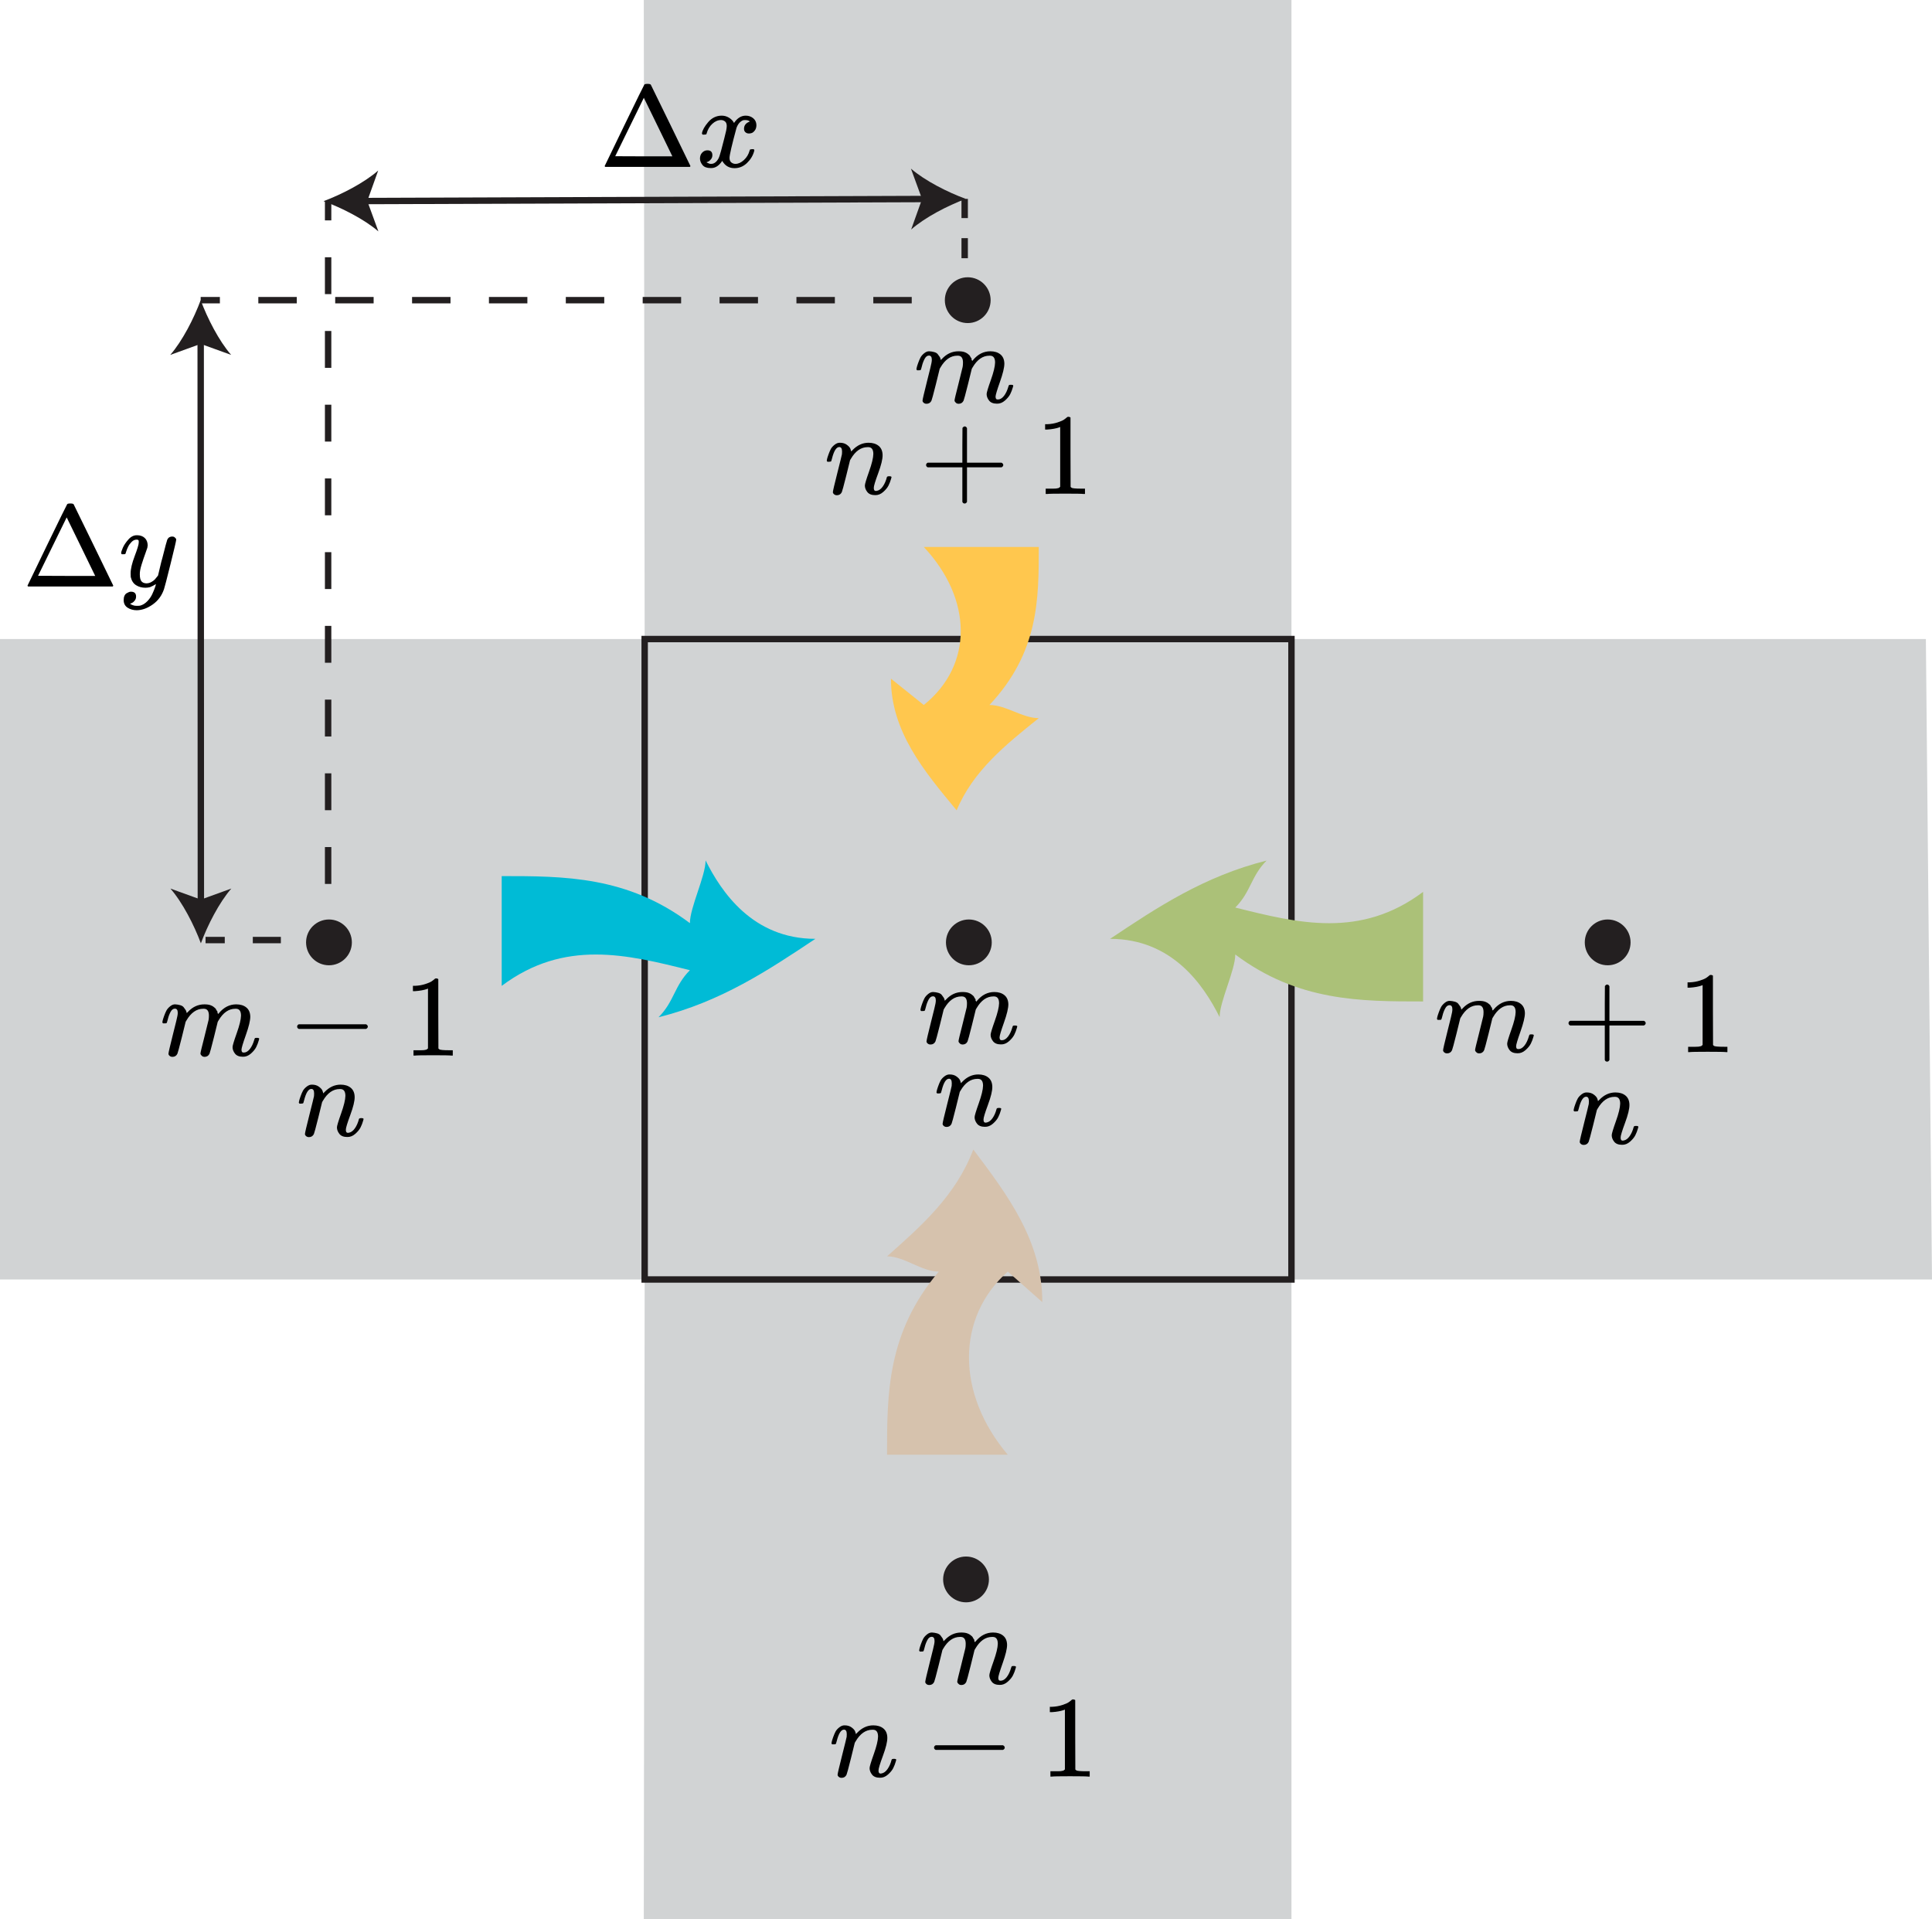 <?xml version="1.0" encoding="UTF-8"?>
<svg xmlns="http://www.w3.org/2000/svg" xmlns:xlink="http://www.w3.org/1999/xlink" viewBox="0 0 301.693 299.685">
  <defs>
    <style>
      .cls-1, .cls-2, .cls-3, .cls-4, .cls-5, .cls-6 {
        stroke: #231f20;
        stroke-miterlimit: 10;
      }

      .cls-1, .cls-2, .cls-3, .cls-5, .cls-6 {
        fill: none;
      }

      .cls-7 {
        fill: #ffc74e;
      }

      .cls-2 {
        stroke-dasharray: 0 0 3.134 3.134;
      }

      .cls-8 {
        fill: #d6c2ad;
      }

      .cls-3 {
        stroke-dasharray: 0 0 6.002 6.002;
      }

      .cls-4, .cls-9 {
        fill: #231f20;
      }

      .cls-5 {
        stroke-dasharray: 0 0 5.756 5.756;
      }

      .cls-10 {
        fill: #00bbd6;
      }

      .cls-11 {
        fill: #abc178;
      }

      .cls-6 {
        stroke-dasharray: 0 0 4.38 4.38;
      }

      .cls-12 {
        fill: #d1d3d4;
      }
    </style>
    <symbol id="Deleted_Symbol" data-name="Deleted Symbol" viewBox="0 0 20 10">
      <path class="cls-10" d="m20,9c-4,0-8,0-12-3,0,1-1,3-1,4-1-2-3-5-7-5C3,3,6,1,10,0c-1,1-1,2-2,3,4,1,8,2,12-1v7h0Z"/>
    </symbol>
    <symbol id="Deleted_Symbol_2" data-name="Deleted Symbol 2" viewBox="0 0 20 9">
      <path class="cls-7" d="m20,9c-4,0-8,0-12-3,0,1-1,2-1,3C5,7,3,5,0,4,3,2,6,0,10,0l-2,2c3,3,8,3,12,0v7h0Z"/>
    </symbol>
    <symbol id="Deleted_Symbol_3" data-name="Deleted Symbol 3" viewBox="0 0 20 10">
      <path class="cls-11" d="m20,9c-4,0-8,0-12-3,0,1-1,3-1,4-1-2-3-5-7-5C3,3,6,1,10,0c-1,1-1,2-2,3,4,1,8,2,12-1v7h0Z"/>
    </symbol>
    <symbol id="Deleted_Symbol_4" data-name="Deleted Symbol 4" viewBox="0 0 20 9">
      <path class="cls-8" d="m20,9c-4,0-8,0-12-3,0,1-1,2-1,3C5,7,3,5,0,4,3,2,6,0,10,0l-2,2c3,3,8,3,12,0v7h0Z"/>
    </symbol>
  </defs>
  <g id="_0_fig" data-name="0_fig">
    <polyline class="cls-12" points="100.531 0 100.669 99.785 0 99.785 0 199.785 100.669 199.785 100.531 299.685 201.669 299.685 201.669 199.785 301.693 199.785 300.736 99.785 201.669 99.785 201.669 0"/>
  </g>
  <g id="_2_dots" data-name="2_dots">
    <circle class="cls-4" cx="150.851" cy="246.619" r="3.076"/>
    <circle class="cls-4" cx="51.37" cy="147.148" r="3.076"/>
    <circle class="cls-4" cx="151.292" cy="147.148" r="3.076"/>
    <circle class="cls-4" cx="251.048" cy="147.148" r="3.076"/>
    <circle class="cls-4" cx="151.118" cy="46.87" r="3.076"/>
  </g>
  <g id="_3_dots_notation" data-name="3_dots_notation">
    <path id="MJX-23-TEX-I-1D45A" d="m143.728,157.703c.012-.072.03-.169.054-.289s.097-.35.217-.688c.121-.338.241-.621.362-.851s.314-.452.579-.669.531-.32.796-.308c.265.012.525.054.778.127s.434.181.543.326.205.278.289.398.133.235.145.344l.036.127c0,.024.006.036.018.036l.199-.199c.724-.772,1.574-1.158,2.551-1.158.205,0,.392.012.561.036s.326.066.47.127.259.121.344.181.175.133.271.217.157.163.181.235.072.151.145.235.097.157.072.217-.006.115.054.163.072.09.036.127l.145-.181c.76-.905,1.659-1.357,2.696-1.357.651,0,1.176.163,1.574.489s.603.802.615,1.43c0,.615-.229,1.568-.688,2.859-.458,1.291-.688,2.063-.688,2.316.012.169.042.283.09.344.048.06.139.09.271.09.338,0,.651-.181.941-.543s.525-.857.706-1.484c.036-.133.072-.211.109-.235s.133-.036.289-.036c.241,0,.362.048.362.145,0,.012-.024.102-.072.271-.097.35-.229.694-.398,1.032-.169.338-.446.676-.832,1.013-.386.338-.802.501-1.249.489-.567,0-.977-.163-1.23-.489s-.38-.663-.38-1.013c0-.229.217-.953.651-2.171.434-1.218.657-2.135.669-2.751,0-.712-.265-1.068-.796-1.068h-.09c-1.038,0-1.912.609-2.624,1.828l-.127.217-.597,2.425c-.398,1.58-.627,2.431-.688,2.551-.157.326-.416.489-.778.489-.157,0-.283-.042-.38-.127-.097-.084-.163-.157-.199-.217-.036-.06-.054-.121-.054-.181,0-.133.205-.995.615-2.588l.651-2.642c.036-.181.054-.41.054-.688,0-.712-.265-1.068-.796-1.068h-.09c-1.038,0-1.912.609-2.624,1.828l-.127.217-.597,2.425c-.398,1.58-.627,2.431-.688,2.551-.157.326-.416.489-.778.489-.157,0-.283-.036-.38-.109s-.163-.145-.199-.217-.048-.133-.036-.181c0-.157.229-1.146.688-2.968.47-1.858.706-2.829.706-2.913.036-.181.054-.344.054-.489,0-.434-.151-.651-.452-.651-.265,0-.489.169-.669.507s-.32.706-.416,1.104c-.097.398-.169.615-.217.651-.024.024-.121.036-.289.036h-.253c-.072-.072-.109-.127-.109-.163Z"/>
    <path id="MJX-24-TEX-I-1D45B" d="m146.235,170.574c.012-.072.03-.169.054-.289s.097-.35.217-.688c.121-.338.241-.621.362-.85s.32-.452.597-.669.555-.32.832-.308c.434,0,.796.109,1.086.326s.47.422.543.615.109.32.109.38c0,.024.006.036.018.036l.199-.199c.736-.772,1.574-1.158,2.515-1.158.651,0,1.176.163,1.574.488s.603.802.615,1.429-.217,1.574-.688,2.841-.7,2.033-.688,2.298c0,.314.102.47.308.47.072,0,.127-.006.163-.018.35-.06.663-.289.941-.688.277-.398.488-.88.633-1.448.024-.097.145-.145.362-.145.241,0,.362.048.362.145,0,.012-.024.102-.072.271-.097.35-.229.694-.398,1.031-.169.338-.446.675-.832,1.013-.386.338-.802.501-1.248.488-.567,0-.977-.163-1.23-.488s-.38-.663-.38-1.013c0-.229.217-.953.651-2.171.434-1.218.657-2.135.669-2.75,0-.712-.265-1.067-.796-1.067h-.09c-1.037,0-1.912.609-2.623,1.827l-.127.217-.597,2.425c-.398,1.58-.627,2.43-.688,2.551-.157.326-.416.488-.778.488-.157,0-.283-.036-.38-.109s-.163-.145-.199-.217-.048-.133-.036-.181c0-.157.229-1.14.688-2.949.458-1.809.7-2.792.724-2.949.012-.06.018-.199.018-.416,0-.47-.145-.706-.434-.706-.458,0-.838.603-1.14,1.809-.072.241-.109.368-.109.38-.024.072-.139.109-.344.109h-.253c-.072-.072-.109-.127-.109-.163Z"/>
    <g>
      <path id="MJX-4-TEX-I-1D45A" d="m25.35,159.63c.012-.072.03-.169.054-.289s.097-.35.217-.688c.121-.338.241-.621.362-.851s.314-.452.579-.67.531-.32.796-.308c.265.012.525.054.778.127s.434.181.543.326.205.278.289.398.133.235.145.344l.036.127c0,.024.006.036.018.036l.199-.199c.724-.772,1.574-1.158,2.552-1.158.205,0,.392.012.561.036s.326.066.47.127.259.121.344.181.175.133.271.217.157.163.181.235.072.151.145.235.097.157.072.217-.006.115.054.163.072.09.036.127l.145-.181c.76-.905,1.659-1.357,2.696-1.357.651,0,1.176.163,1.574.489s.603.802.615,1.43c0,.615-.229,1.568-.688,2.859-.458,1.291-.688,2.063-.688,2.316.012.169.042.283.09.344.048.06.139.09.271.09.338,0,.651-.181.941-.543s.525-.857.706-1.484c.036-.133.072-.211.109-.235s.133-.036.289-.036c.241,0,.362.048.362.145,0,.012-.024.102-.072.271-.097.35-.229.694-.398,1.032-.169.338-.446.676-.832,1.013-.386.338-.802.501-1.249.489-.567,0-.977-.163-1.23-.489s-.38-.663-.38-1.013c0-.229.217-.953.651-2.172.434-1.218.657-2.135.67-2.751,0-.712-.265-1.068-.796-1.068h-.09c-1.038,0-1.912.609-2.624,1.828l-.127.217-.597,2.425c-.398,1.58-.627,2.431-.688,2.552-.157.326-.416.489-.778.489-.157,0-.283-.042-.38-.127-.097-.084-.163-.157-.199-.217-.036-.06-.054-.121-.054-.181,0-.133.205-.995.615-2.588l.651-2.642c.036-.181.054-.41.054-.688,0-.712-.265-1.068-.796-1.068h-.09c-1.038,0-1.912.609-2.624,1.828l-.127.217-.597,2.425c-.398,1.58-.627,2.431-.688,2.552-.157.326-.416.489-.778.489-.157,0-.283-.036-.38-.109s-.163-.145-.199-.217-.048-.133-.036-.181c0-.157.229-1.146.688-2.968.47-1.858.706-2.829.706-2.913.036-.181.054-.344.054-.489,0-.434-.151-.651-.452-.651-.265,0-.489.169-.67.507s-.32.706-.416,1.104c-.097.398-.169.615-.217.651-.024.024-.121.036-.289.036h-.253c-.072-.072-.109-.127-.109-.163Z"/>
      <path id="MJX-4-TEX-N-2212" d="m46.399,160.534v-.235c0-.157.084-.278.253-.362h10.514c.181.097.271.217.271.362s-.09.265-.271.362h-10.514c-.169-.084-.253-.205-.253-.362v.235Z"/>
      <path id="MJX-4-TEX-N-31" d="m66.833,154.363l-.235.09c-.169.06-.41.121-.724.181s-.663.102-1.05.127h-.344v-.832h.344c.567-.024,1.092-.115,1.574-.271s.82-.302,1.013-.434.362-.265.507-.398c.024-.036.097-.054.217-.054.109,0,.211.036.308.109v5.411l.018,5.429c.084.084.157.139.217.163s.205.048.434.072.603.036,1.122.036h.47v.832h-.199c-.253-.036-1.212-.054-2.877-.054-1.641,0-2.588.018-2.841.054h-.217v-.832h1.158c.193,0,.344-.006.452-.018s.205-.03.289-.054.133-.036.145-.036.048-.03.109-.09.097-.084.109-.072v-9.356Z"/>
    </g>
    <g>
      <path id="MJX-6-TEX-I-1D45A" d="m224.39,159.087c.012-.072.03-.169.054-.289s.097-.35.217-.688c.121-.338.241-.621.362-.851s.314-.452.579-.67.531-.32.796-.308c.265.012.525.054.778.127s.434.181.543.326.205.278.289.398.133.235.145.344l.036.127c0,.024.006.036.018.036l.199-.199c.724-.772,1.574-1.158,2.552-1.158.205,0,.392.012.561.036s.326.066.47.127.259.121.344.181.175.133.271.217.157.163.181.235.072.151.145.235.097.157.072.217-.006.115.054.163.072.09.036.127l.145-.181c.76-.905,1.659-1.357,2.696-1.357.651,0,1.176.163,1.574.489s.603.802.615,1.43c0,.615-.229,1.568-.688,2.859-.458,1.291-.688,2.063-.688,2.316.012.169.042.283.09.344.048.06.139.09.271.09.338,0,.651-.181.941-.543s.525-.857.706-1.484c.036-.133.072-.211.109-.235s.133-.036.289-.036c.241,0,.362.048.362.145,0,.012-.024.102-.072.271-.097.35-.229.694-.398,1.032-.169.338-.446.676-.832,1.013-.386.338-.802.501-1.249.489-.567,0-.977-.163-1.23-.489s-.38-.663-.38-1.013c0-.229.217-.953.651-2.172.434-1.218.657-2.135.67-2.751,0-.712-.265-1.068-.796-1.068h-.09c-1.038,0-1.912.609-2.624,1.828l-.127.217-.597,2.425c-.398,1.58-.627,2.431-.688,2.552-.157.326-.416.489-.778.489-.157,0-.283-.042-.38-.127-.097-.084-.163-.157-.199-.217-.036-.06-.054-.121-.054-.181,0-.133.205-.995.615-2.588l.651-2.642c.036-.181.054-.41.054-.688,0-.712-.265-1.068-.796-1.068h-.09c-1.038,0-1.912.609-2.624,1.828l-.127.217-.597,2.425c-.398,1.58-.627,2.431-.688,2.552-.157.326-.416.489-.778.489-.157,0-.283-.036-.38-.109s-.163-.145-.199-.217-.048-.133-.036-.181c0-.157.229-1.146.688-2.968.47-1.858.706-2.829.706-2.913.036-.181.054-.344.054-.489,0-.434-.151-.651-.452-.651-.265,0-.489.169-.67.507s-.32.706-.416,1.104c-.097.398-.169.615-.217.651-.024.024-.121.036-.289.036h-.253c-.072-.072-.109-.127-.109-.163Z"/>
      <path id="MJX-6-TEX-N-2B" d="m244.933,159.991v-.235c0-.157.084-.278.253-.362h5.411v-2.714l.018-2.714c.121-.157.235-.235.344-.235.157,0,.278.09.362.271v5.393h5.393c.181.097.271.217.271.362s-.09.265-.271.362h-5.393v5.393c-.097.169-.205.253-.326.253h-.072c-.145,0-.253-.084-.326-.253v-5.393h-5.411c-.169-.084-.253-.205-.253-.362v.235Z"/>
      <path id="MJX-6-TEX-N-31" d="m265.874,153.821l-.235.09c-.169.06-.41.121-.724.181s-.663.102-1.05.127h-.344v-.832h.344c.567-.024,1.092-.115,1.574-.271s.82-.302,1.013-.434.362-.265.507-.398c.024-.036.097-.054.217-.054.109,0,.211.036.308.109v5.411l.018,5.429c.084.084.157.139.217.163s.205.048.434.072.603.036,1.122.036h.47v.832h-.199c-.253-.036-1.212-.054-2.877-.054-1.641,0-2.588.018-2.841.054h-.217v-.832h1.158c.193,0,.344-.006.452-.018s.205-.03.289-.054.133-.036.145-.036.048-.03.109-.09.097-.084.109-.072v-9.356Z"/>
    </g>
    <g>
      <path id="MJX-7-TEX-I-1D45B" d="m129.839,272.209c.012-.072.03-.169.054-.289s.097-.35.217-.688c.121-.338.241-.621.362-.851s.32-.452.597-.67.555-.32.832-.308c.434,0,.796.109,1.086.326s.47.422.543.615.109.32.109.38c0,.024.006.036.018.036l.199-.199c.736-.772,1.574-1.158,2.515-1.158.651,0,1.176.163,1.574.489s.603.802.615,1.43-.217,1.574-.688,2.841-.7,2.033-.688,2.298c0,.314.102.47.308.47.072,0,.127-.006.163-.018.35-.06.663-.289.941-.688.278-.398.489-.881.633-1.448.024-.097.145-.145.362-.145.241,0,.362.048.362.145,0,.012-.024.102-.072.271-.097.35-.229.694-.398,1.032-.169.338-.446.676-.832,1.013-.386.338-.802.501-1.249.489-.567,0-.977-.163-1.23-.489s-.38-.663-.38-1.013c0-.229.217-.953.651-2.172.434-1.218.657-2.135.67-2.751,0-.712-.265-1.068-.796-1.068h-.09c-1.038,0-1.912.609-2.624,1.828l-.127.217-.597,2.425c-.398,1.58-.627,2.431-.688,2.552-.157.326-.416.489-.778.489-.157,0-.283-.036-.38-.109s-.163-.145-.199-.217-.048-.133-.036-.181c0-.157.229-1.14.688-2.95.458-1.81.7-2.793.724-2.95.012-.06.018-.199.018-.416,0-.47-.145-.706-.434-.706-.458,0-.839.603-1.14,1.81-.072.241-.109.368-.109.38-.024.072-.139.109-.344.109h-.253c-.072-.072-.109-.127-.109-.163Z"/>
      <path id="MJX-7-TEX-N-2212" d="m145.858,273.113v-.235c0-.157.084-.278.253-.362h10.514c.181.097.271.217.271.362s-.09.265-.271.362h-10.514c-.169-.084-.253-.205-.253-.362v.235Z"/>
      <path id="MJX-7-TEX-N-31" d="m166.292,266.943l-.235.09c-.169.06-.41.121-.724.181s-.663.102-1.05.127h-.344v-.832h.344c.567-.024,1.092-.115,1.574-.271s.82-.302,1.013-.434.362-.265.507-.398c.024-.036.097-.054.217-.054.109,0,.211.036.308.109v5.411l.018,5.429c.084.084.157.139.217.163s.205.048.434.072.603.036,1.122.036h.47v.832h-.199c-.253-.036-1.212-.054-2.877-.054-1.641,0-2.588.018-2.841.054h-.217v-.832h1.158c.193,0,.344-.006.452-.018s.205-.03.289-.054.133-.036.145-.036.048-.03.109-.09.097-.084.109-.072v-9.356Z"/>
    </g>
    <g>
      <path id="MJX-8-TEX-I-1D45B" d="m129.102,71.938c.012-.072.03-.169.054-.289s.097-.35.217-.688c.121-.338.241-.621.362-.851s.32-.452.597-.67.555-.32.832-.308c.434,0,.796.109,1.086.326s.47.422.543.615.109.32.109.38c0,.024.006.036.018.036l.199-.199c.736-.772,1.574-1.158,2.515-1.158.651,0,1.176.163,1.574.489s.603.802.615,1.43-.217,1.574-.688,2.841-.7,2.033-.688,2.298c0,.314.102.47.308.47.072,0,.127-.006.163-.018.35-.06.663-.289.941-.688.278-.398.489-.881.633-1.448.024-.097.145-.145.362-.145.241,0,.362.048.362.145,0,.012-.024.102-.072.271-.097.35-.229.694-.398,1.032-.169.338-.446.676-.832,1.013-.386.338-.802.501-1.249.489-.567,0-.977-.163-1.23-.489s-.38-.663-.38-1.013c0-.229.217-.953.651-2.172.434-1.218.657-2.135.67-2.751,0-.712-.265-1.068-.796-1.068h-.09c-1.038,0-1.912.609-2.624,1.828l-.127.217-.597,2.425c-.398,1.58-.627,2.431-.688,2.552-.157.326-.416.489-.778.489-.157,0-.283-.036-.38-.109s-.163-.145-.199-.217-.048-.133-.036-.181c0-.157.229-1.14.688-2.95.458-1.81.7-2.793.724-2.95.012-.06.018-.199.018-.416,0-.47-.145-.706-.434-.706-.458,0-.839.603-1.14,1.81-.072.241-.109.368-.109.38-.024.072-.139.109-.344.109h-.253c-.072-.072-.109-.127-.109-.163Z"/>
      <path id="MJX-8-TEX-N-2B" d="m144.614,72.843v-.235c0-.157.084-.278.253-.362h5.411v-2.714l.018-2.714c.121-.157.235-.235.344-.235.157,0,.278.09.362.271v5.393h5.393c.181.097.271.217.271.362s-.09.265-.271.362h-5.393v5.393c-.097.169-.205.253-.326.253h-.072c-.145,0-.253-.084-.326-.253v-5.393h-5.411c-.169-.084-.253-.205-.253-.362v.235Z"/>
      <path id="MJX-8-TEX-N-31" d="m165.555,66.672l-.235.09c-.169.06-.41.121-.724.181s-.663.102-1.05.127h-.344v-.832h.344c.567-.024,1.092-.115,1.574-.271s.82-.302,1.013-.434.362-.265.507-.398c.024-.036.097-.054.217-.054.109,0,.211.036.308.109v5.411l.018,5.429c.084.084.157.139.217.163s.205.048.434.072.603.036,1.122.036h.47v.832h-.199c-.253-.036-1.212-.054-2.877-.054-1.641,0-2.588.018-2.841.054h-.217v-.832h1.158c.193,0,.344-.006.452-.018s.205-.03.289-.054.133-.036.145-.036.048-.03.109-.09.097-.084.109-.072v-9.356Z"/>
    </g>
    <path id="MJX-23-TEX-I-1D45A-2" data-name="MJX-23-TEX-I-1D45A" d="m143.105,57.655c.012-.072.03-.169.054-.289s.097-.35.217-.688c.121-.338.241-.621.362-.851s.314-.452.579-.669.531-.32.796-.308c.265.012.525.054.778.127s.434.181.543.326.205.278.289.398.133.235.145.344l.036.127c0,.024.006.036.018.036l.199-.199c.724-.772,1.574-1.158,2.551-1.158.205,0,.392.012.561.036s.326.066.47.127.259.121.344.181.175.133.271.217.157.163.181.235.072.151.145.235.097.157.072.217-.006.115.054.163.072.09.036.127l.145-.181c.76-.905,1.659-1.357,2.696-1.357.651,0,1.176.163,1.574.489s.603.802.615,1.43c0,.615-.229,1.568-.688,2.859-.458,1.291-.688,2.063-.688,2.316.012.169.042.283.09.344.048.06.139.09.271.09.338,0,.651-.181.941-.543s.525-.857.706-1.484c.036-.133.072-.211.109-.235s.133-.036.289-.036c.241,0,.362.048.362.145,0,.012-.024.102-.072.271-.097.35-.229.694-.398,1.032-.169.338-.446.676-.832,1.013-.386.338-.802.501-1.249.489-.567,0-.977-.163-1.23-.489s-.38-.663-.38-1.013c0-.229.217-.953.651-2.171.434-1.218.657-2.135.669-2.751,0-.712-.265-1.068-.796-1.068h-.09c-1.038,0-1.912.609-2.624,1.828l-.127.217-.597,2.425c-.398,1.58-.627,2.431-.688,2.551-.157.326-.416.489-.778.489-.157,0-.283-.042-.38-.127-.097-.084-.163-.157-.199-.217-.036-.06-.054-.121-.054-.181,0-.133.205-.995.615-2.588l.651-2.642c.036-.181.054-.41.054-.688,0-.712-.265-1.068-.796-1.068h-.09c-1.038,0-1.912.609-2.624,1.828l-.127.217-.597,2.425c-.398,1.58-.627,2.431-.688,2.551-.157.326-.416.489-.778.489-.157,0-.283-.036-.38-.109s-.163-.145-.199-.217-.048-.133-.036-.181c0-.157.229-1.146.688-2.968.47-1.858.706-2.829.706-2.913.036-.181.054-.344.054-.489,0-.434-.151-.651-.452-.651-.265,0-.489.169-.669.507s-.32.706-.416,1.104c-.097.398-.169.615-.217.651-.024.024-.121.036-.289.036h-.253c-.072-.072-.109-.127-.109-.163Z"/>
    <path id="MJX-24-TEX-I-1D45B-2" data-name="MJX-24-TEX-I-1D45B" d="m46.661,172.165c.012-.072.03-.169.054-.289s.097-.35.217-.688c.121-.338.241-.621.362-.85s.32-.452.597-.669.555-.32.832-.308c.434,0,.796.109,1.086.326s.47.422.543.615.109.32.109.38c0,.024.006.036.018.036l.199-.199c.736-.772,1.574-1.158,2.515-1.158.651,0,1.176.163,1.574.488s.603.802.615,1.429-.217,1.574-.688,2.841-.7,2.033-.688,2.298c0,.314.102.47.308.47.072,0,.127-.006.163-.018.35-.06.663-.289.941-.688.277-.398.488-.88.633-1.448.024-.097.145-.145.362-.145.241,0,.362.048.362.145,0,.012-.024.102-.072.271-.097.35-.229.694-.398,1.031-.169.338-.446.675-.832,1.013-.386.338-.802.501-1.248.488-.567,0-.977-.163-1.23-.488s-.38-.663-.38-1.013c0-.229.217-.953.651-2.171.434-1.218.657-2.135.669-2.75,0-.712-.265-1.067-.796-1.067h-.09c-1.037,0-1.912.609-2.623,1.827l-.127.217-.597,2.425c-.398,1.58-.627,2.43-.688,2.551-.157.326-.416.488-.778.488-.157,0-.283-.036-.38-.109s-.163-.145-.199-.217-.048-.133-.036-.181c0-.157.229-1.14.688-2.949.458-1.809.7-2.792.724-2.949.012-.06.018-.199.018-.416,0-.47-.145-.706-.434-.706-.458,0-.838.603-1.14,1.809-.072.241-.109.368-.109.38-.024.072-.139.109-.344.109h-.253c-.072-.072-.109-.127-.109-.163Z"/>
    <path id="MJX-24-TEX-I-1D45B-3" data-name="MJX-24-TEX-I-1D45B" d="m245.725,173.383c.012-.072.03-.169.054-.289s.097-.35.217-.688c.121-.338.241-.621.362-.85s.32-.452.597-.669.555-.32.832-.308c.434,0,.796.109,1.086.326s.47.422.543.615.109.32.109.38c0,.024.006.036.018.036l.199-.199c.736-.772,1.574-1.158,2.515-1.158.651,0,1.176.163,1.574.488s.603.802.615,1.429-.217,1.574-.688,2.841-.7,2.033-.688,2.298c0,.314.102.47.308.47.072,0,.127-.006.163-.018.35-.06.663-.289.941-.688.277-.398.488-.88.633-1.448.024-.097.145-.145.362-.145.241,0,.362.048.362.145,0,.012-.024.102-.072.271-.097.35-.229.694-.398,1.031-.169.338-.446.675-.832,1.013-.386.338-.802.501-1.248.488-.567,0-.977-.163-1.23-.488s-.38-.663-.38-1.013c0-.229.217-.953.651-2.171.434-1.218.657-2.135.669-2.75,0-.712-.265-1.067-.796-1.067h-.09c-1.037,0-1.912.609-2.623,1.827l-.127.217-.597,2.425c-.398,1.58-.627,2.43-.688,2.551-.157.326-.416.488-.778.488-.157,0-.283-.036-.38-.109s-.163-.145-.199-.217-.048-.133-.036-.181c0-.157.229-1.14.688-2.949.458-1.809.7-2.792.724-2.949.012-.06.018-.199.018-.416,0-.47-.145-.706-.434-.706-.458,0-.838.603-1.14,1.809-.072.241-.109.368-.109.38-.024.072-.139.109-.344.109h-.253c-.072-.072-.109-.127-.109-.163Z"/>
    <path id="MJX-23-TEX-I-1D45A-3" data-name="MJX-23-TEX-I-1D45A" d="m143.53,257.713c.012-.072.03-.169.054-.289s.097-.35.217-.688c.121-.338.241-.621.362-.851s.314-.452.579-.669.531-.32.796-.308c.265.012.525.054.778.127s.434.181.543.326.205.278.289.398.133.235.145.344l.036.127c0,.024.006.036.018.036l.199-.199c.724-.772,1.574-1.158,2.551-1.158.205,0,.392.012.561.036s.326.066.47.127.259.121.344.181.175.133.271.217.157.163.181.235.072.151.145.235.097.157.072.217-.006.115.054.163.072.09.036.127l.145-.181c.76-.905,1.659-1.357,2.696-1.357.651,0,1.176.163,1.574.489s.603.802.615,1.43c0,.615-.229,1.568-.688,2.859-.458,1.291-.688,2.063-.688,2.316.012.169.042.283.09.344.048.06.139.09.271.09.338,0,.651-.181.941-.543s.525-.857.706-1.484c.036-.133.072-.211.109-.235s.133-.036.289-.036c.241,0,.362.048.362.145,0,.012-.024.102-.072.271-.097.35-.229.694-.398,1.032-.169.338-.446.676-.832,1.013-.386.338-.802.501-1.249.489-.567,0-.977-.163-1.23-.489s-.38-.663-.38-1.013c0-.229.217-.953.651-2.171.434-1.218.657-2.135.669-2.751,0-.712-.265-1.068-.796-1.068h-.09c-1.038,0-1.912.609-2.624,1.828l-.127.217-.597,2.425c-.398,1.58-.627,2.431-.688,2.551-.157.326-.416.489-.778.489-.157,0-.283-.042-.38-.127-.097-.084-.163-.157-.199-.217-.036-.06-.054-.121-.054-.181,0-.133.205-.995.615-2.588l.651-2.642c.036-.181.054-.41.054-.688,0-.712-.265-1.068-.796-1.068h-.09c-1.038,0-1.912.609-2.624,1.828l-.127.217-.597,2.425c-.398,1.58-.627,2.431-.688,2.551-.157.326-.416.489-.778.489-.157,0-.283-.036-.38-.109s-.163-.145-.199-.217-.048-.133-.036-.181c0-.157.229-1.146.688-2.968.47-1.858.706-2.829.706-2.913.036-.181.054-.344.054-.489,0-.434-.151-.651-.452-.651-.265,0-.489.169-.669.507s-.32.706-.416,1.104c-.097.398-.169.615-.217.651-.024.024-.121.036-.289.036h-.253c-.072-.072-.109-.127-.109-.163Z"/>
  </g>
  <g id="_4_deltaxy" data-name="4_deltaxy">
    <g>
      <path id="MJX-25-TEX-N-394" d="m94.513,26.058c-.06-.048-.09-.09-.09-.127,0-.024,1.02-2.136,3.059-6.335,2.039-4.199,3.083-6.323,3.131-6.372.036-.085.205-.127.507-.127.278,0,.447.042.507.127.036.048,1.074,2.172,3.113,6.372,2.039,4.199,3.065,6.311,3.077,6.335,0,.036-.03.078-.09.127h-13.214Zm8.254-6.227l-2.226-4.561-4.471,9.123,4.453.018h4.471c0-.024-.742-1.551-2.226-4.58Z"/>
      <path id="MJX-25-TEX-I-1D465" d="m109.609,20.827c.085-.507.41-1.092.978-1.756.567-.664,1.267-1.002,2.1-1.014.422,0,.808.109,1.159.326s.609.489.778.815c.507-.76,1.116-1.14,1.828-1.14.447,0,.833.133,1.159.398s.495.622.507,1.068c0,.35-.085.633-.253.851-.169.217-.332.35-.489.398s-.296.072-.416.072c-.229,0-.416-.066-.561-.199s-.217-.308-.217-.525c0-.555.302-.935.905-1.14-.133-.157-.374-.235-.724-.235-.157,0-.272.012-.344.036-.459.193-.796.591-1.014,1.195-.724,2.667-1.086,4.224-1.086,4.67,0,.338.097.579.29.724s.404.217.633.217c.447,0,.887-.199,1.321-.597s.73-.887.887-1.466c.036-.121.072-.187.109-.199s.133-.024.29-.036h.072c.181,0,.272.048.272.145,0,.012-.012.078-.036.199-.193.688-.567,1.297-1.122,1.828-.555.531-1.201.796-1.937.796-.845,0-1.484-.38-1.919-1.14-.495.748-1.062,1.122-1.702,1.122h-.109c-.591,0-1.014-.157-1.267-.471-.253-.314-.386-.646-.398-.996,0-.386.115-.7.344-.941.229-.241.501-.362.815-.362.519,0,.778.253.778.76,0,.241-.072.453-.217.633s-.284.302-.416.362-.211.09-.235.09l-.054.018c0,.012.036.036.109.072s.169.078.29.127.235.066.344.054c.434,0,.808-.272,1.122-.815.109-.193.247-.603.416-1.231.169-.627.338-1.279.507-1.955.169-.676.266-1.074.29-1.195.06-.326.09-.561.09-.706,0-.338-.09-.579-.272-.724s-.386-.217-.615-.217c-.483,0-.935.193-1.358.579-.422.386-.718.881-.887,1.484-.024.109-.054.169-.09.181s-.133.024-.29.036h-.253c-.072-.072-.109-.139-.109-.199Z"/>
    </g>
    <g>
      <path d="m50.527,31.412l100.284-.36"/>
      <g>
        <path class="cls-1" d="m56.562,31.391c29.404-.105,58.809-.211,88.214-.317"/>
        <path class="cls-9" d="m50.527,31.412c2.844,1.044,6.373,2.829,8.564,4.725l-1.737-4.75,1.703-4.761c-2.177,1.912-5.694,3.723-8.53,4.785Z"/>
        <path class="cls-9" d="m150.811,31.052c-2.836,1.064-6.353,2.874-8.53,4.787l1.703-4.762-1.737-4.749c2.191,1.896,5.721,3.682,8.564,4.724Z"/>
      </g>
    </g>
    <g>
      <path d="m31.368,147.292c-.011-33.474-.021-66.948-.032-100.422"/>
      <g>
        <path class="cls-1" d="m31.366,141.257c-.009-29.451-.019-58.901-.028-88.352"/>
        <path class="cls-9" d="m31.368,147.292c1.053-2.84,2.85-6.364,4.753-8.549l-4.755,1.722-4.755-1.719c1.905,2.183,3.704,5.706,4.758,8.546Z"/>
        <path class="cls-9" d="m31.336,46.87c1.055,2.84,2.854,6.362,4.759,8.546l-4.756-1.719-4.754,1.722c1.904-2.185,3.7-5.709,4.752-8.549Z"/>
      </g>
    </g>
    <g>
      <path id="MJX-22-TEX-N-394" d="m4.385,91.574c-.06-.048-.09-.09-.09-.127,0-.024,1.02-2.136,3.059-6.334,2.039-4.199,3.083-6.322,3.131-6.371.036-.085.205-.127.507-.127.278,0,.446.042.507.127.036.048,1.074,2.172,3.113,6.371,2.039,4.199,3.065,6.31,3.077,6.334,0,.036-.03.078-.09.127H4.385Zm8.253-6.226l-2.226-4.561-4.47,9.121,4.452.018h4.47c0-.024-.742-1.55-2.226-4.579Z"/>
      <path id="MJX-22-TEX-I-1D466" d="m18.918,86.38c0-.169.09-.459.272-.869s.471-.839.869-1.285.845-.664,1.339-.651c.495,0,.893.139,1.194.416s.459.664.471,1.158c-.024.229-.042.356-.054.38,0,.036-.097.314-.29.833s-.392,1.104-.597,1.756-.302,1.17-.29,1.556c0,.519.085.881.253,1.086s.422.314.76.326c.278,0,.537-.066.778-.199.241-.133.428-.272.561-.416s.296-.344.489-.597c0-.012.03-.133.09-.362s.145-.585.253-1.068.223-.929.344-1.339c.459-1.81.712-2.757.76-2.841.157-.326.416-.489.778-.489.157,0,.283.042.38.127s.163.157.199.217.048.115.036.163c0,.157-.296,1.424-.887,3.801-.591,2.377-.929,3.68-1.014,3.909-.338,1.001-.923,1.798-1.756,2.389-.833.591-1.665.893-2.498.905-.543,0-1.02-.133-1.43-.398-.41-.265-.615-.664-.615-1.194,0-.265.042-.489.127-.67s.199-.314.344-.398.265-.145.362-.181.199-.054.308-.054c.531,0,.796.253.796.76,0,.241-.072.453-.217.633s-.283.302-.416.362-.211.09-.235.09l-.054.018c.024.06.139.133.344.217.205.085.41.127.615.127h.145c.205,0,.362-.012.471-.036.398-.109.766-.338,1.104-.688.338-.35.597-.724.778-1.122s.32-.736.416-1.014c.097-.278.145-.459.145-.543l-.109.072c-.072.048-.187.115-.344.199-.157.085-.314.157-.471.217-.241.06-.477.09-.706.09-.555,0-1.044-.133-1.466-.398-.422-.265-.7-.694-.833-1.285-.012-.085-.018-.272-.018-.561,0-.688.211-1.587.633-2.697.422-1.11.633-1.816.633-2.118v-.253c0-.036-.024-.078-.072-.127s-.115-.072-.199-.072h-.072c-.278,0-.531.115-.76.344s-.41.477-.543.742-.235.519-.308.76-.121.374-.145.398-.121.036-.29.036h-.253c-.072-.072-.109-.127-.109-.163Z"/>
    </g>
    <g>
      <line class="cls-1" x1="51.238" y1="31.412" x2="51.238" y2="34.412"/>
      <line class="cls-5" x1="51.238" y1="40.169" x2="51.238" y2="140.907"/>
      <line class="cls-1" x1="51.238" y1="143.785" x2="51.238" y2="146.785"/>
    </g>
    <g>
      <line class="cls-1" x1="150.64" y1="31.052" x2="150.64" y2="34.053"/>
      <line class="cls-2" x1="150.64" y1="37.186" x2="150.64" y2="41.887"/>
      <line class="cls-1" x1="150.64" y1="43.454" x2="150.64" y2="46.454"/>
    </g>
    <g>
      <line class="cls-1" x1="31.336" y1="46.87" x2="34.336" y2="46.87"/>
      <line class="cls-3" x1="40.339" y1="46.87" x2="145.376" y2="46.87"/>
      <line class="cls-1" x1="148.377" y1="46.87" x2="151.377" y2="46.87"/>
    </g>
    <g>
      <line class="cls-1" x1="32.098" y1="146.785" x2="35.098" y2="146.785"/>
      <line class="cls-6" x1="39.478" y1="146.785" x2="46.048" y2="146.785"/>
      <line class="cls-1" x1="48.238" y1="146.785" x2="51.238" y2="146.785"/>
    </g>
  </g>
  <g id="Layer_7" data-name="Layer 7">
    <rect class="cls-1" x="100.669" y="99.785" width="101" height="100"/>
    <use width="20" height="10" transform="translate(127.324 158.839) rotate(-180) scale(2.449)" xlink:href="#Deleted_Symbol"/>
    <use width="20" height="9" transform="translate(139.125 126.527) rotate(-90) scale(2.056 2.565)" xlink:href="#Deleted_Symbol_2"/>
    <use width="20" height="10" transform="translate(173.344 134.376) scale(2.444)" xlink:href="#Deleted_Symbol_3"/>
    <use width="20" height="9" transform="translate(162.762 179.488) rotate(90) scale(2.383 2.694)" xlink:href="#Deleted_Symbol_4"/>
  </g>
</svg>